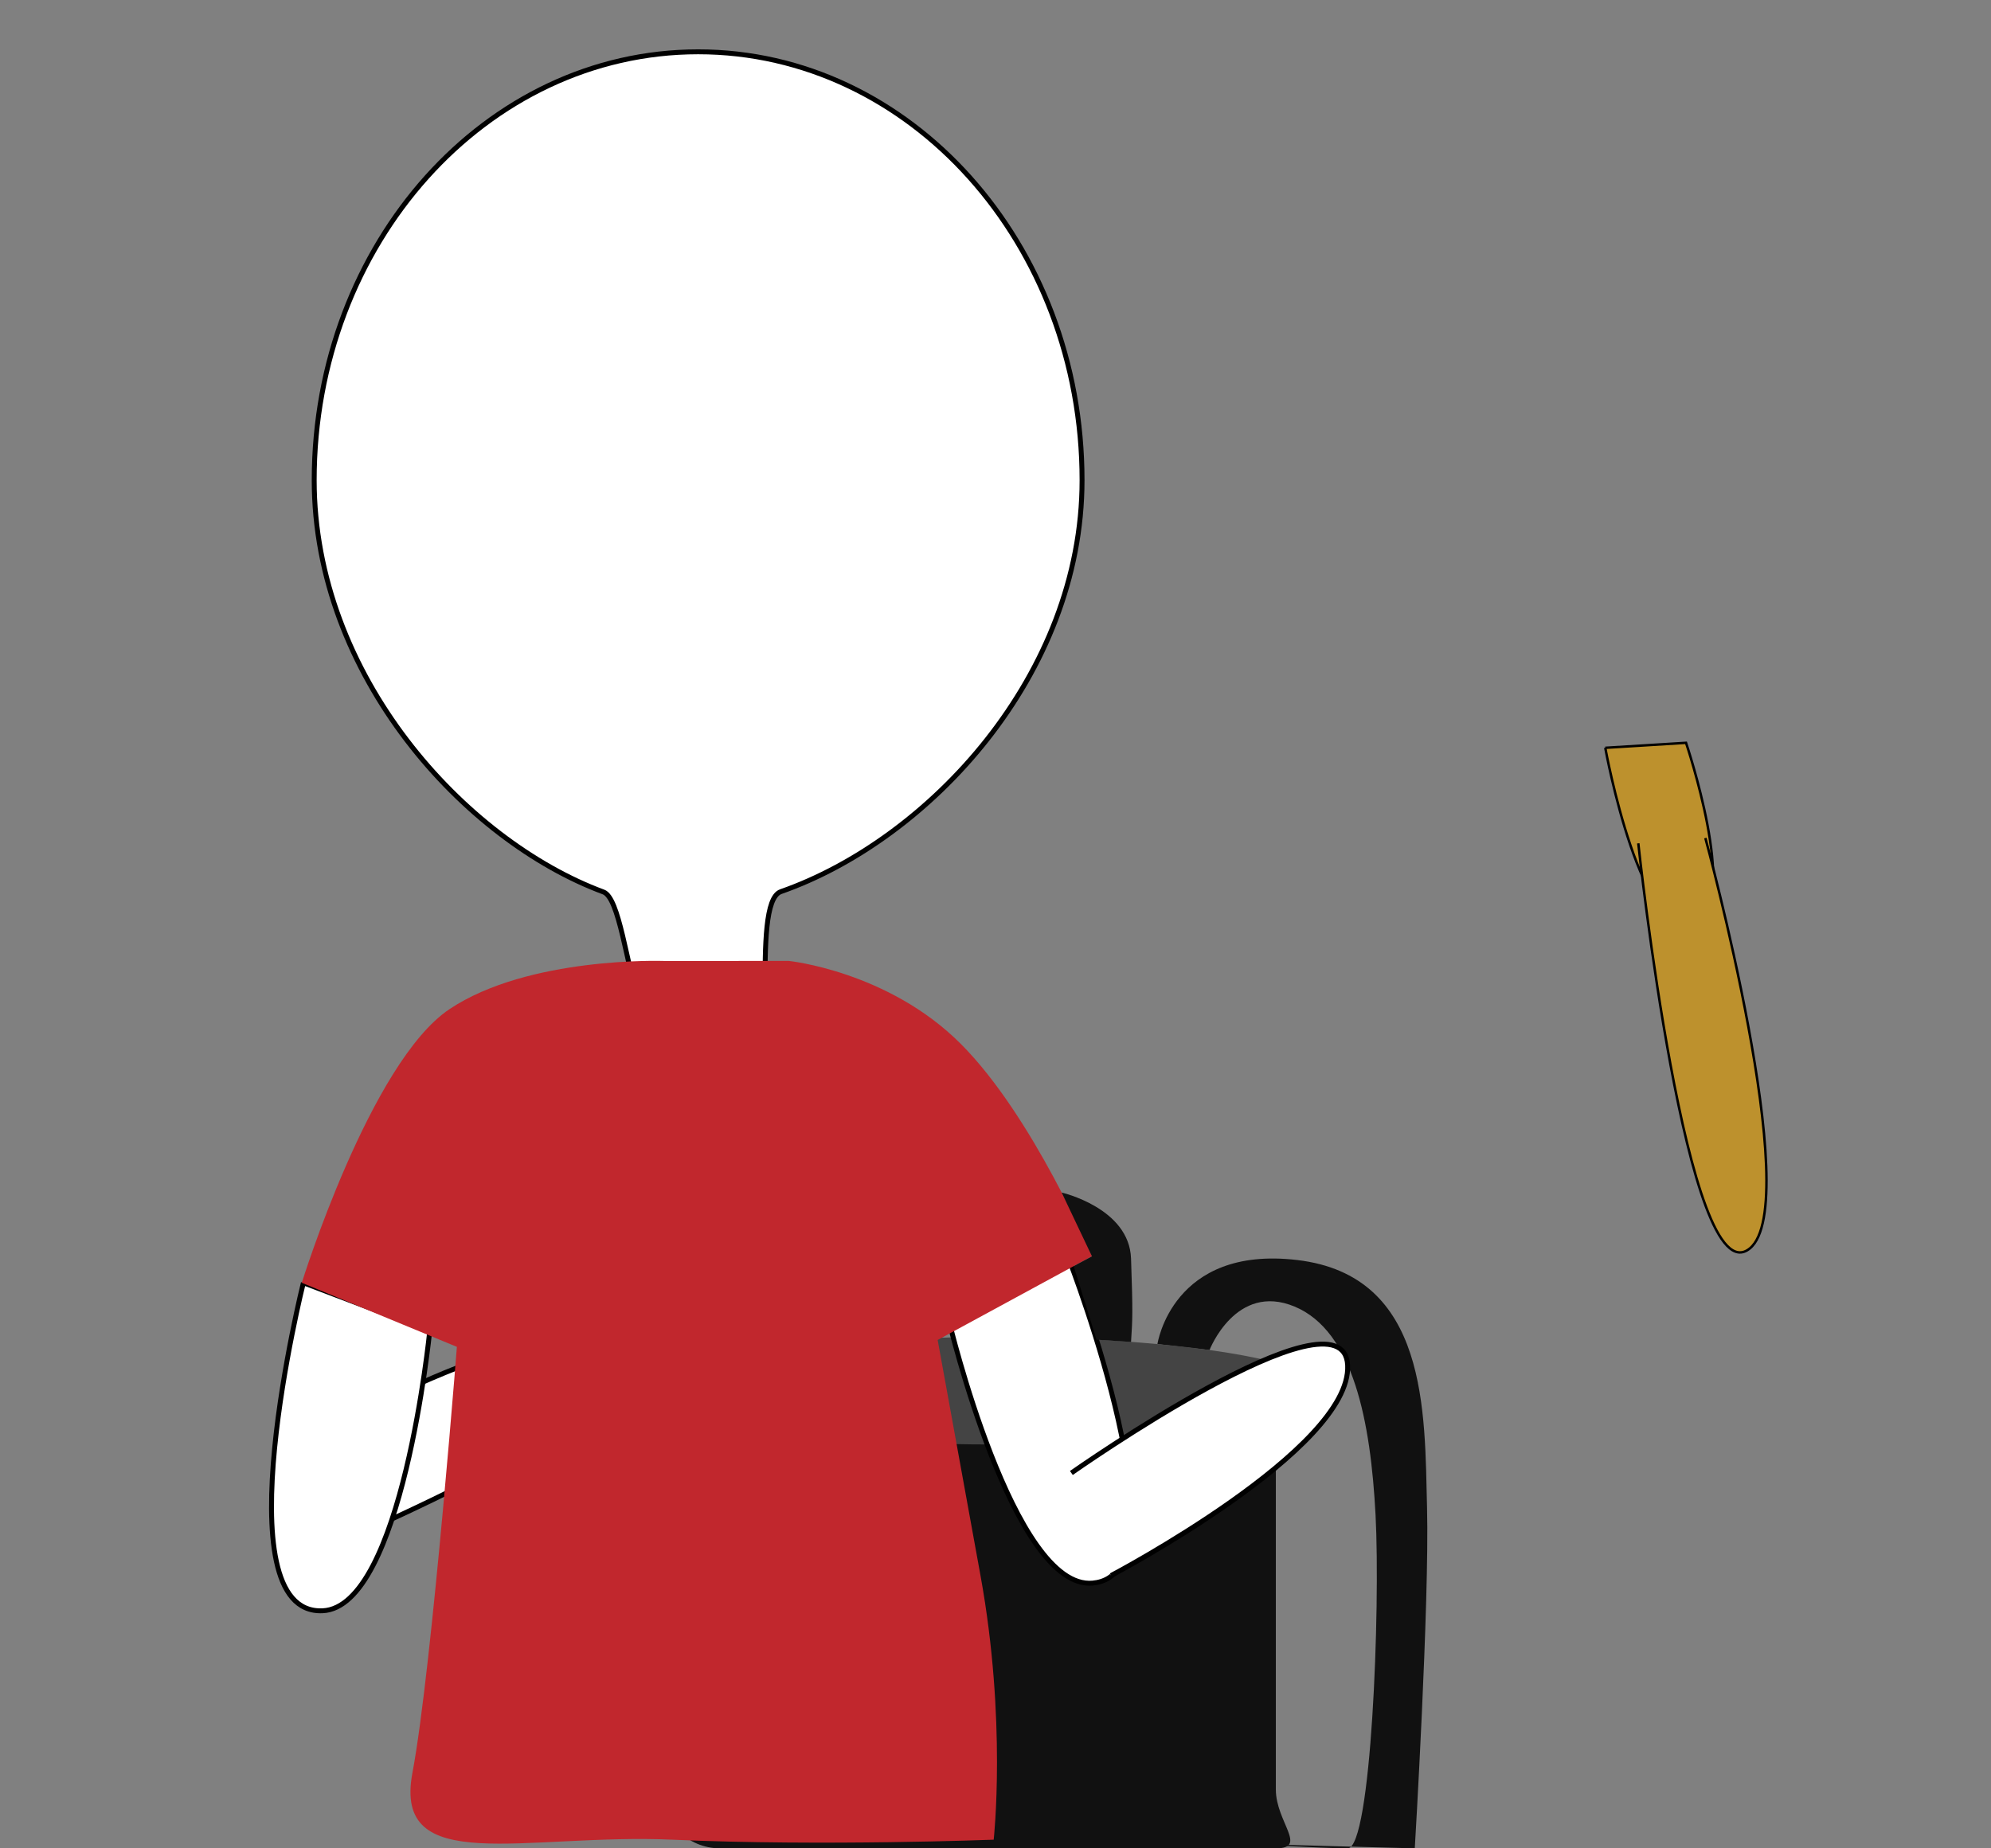 <?xml version="1.0" encoding="utf-8"?>
<!-- Generator: Adobe Illustrator 15.1.0, SVG Export Plug-In . SVG Version: 6.00 Build 0)  -->
<!DOCTYPE svg PUBLIC "-//W3C//DTD SVG 1.1//EN" "http://www.w3.org/Graphics/SVG/1.1/DTD/svg11.dtd">
<svg version="1.1" id="Layer_1" xmlns="http://www.w3.org/2000/svg" xmlns:xlink="http://www.w3.org/1999/xlink" x="0px" y="0px"
	 width="406px" height="377px" viewBox="0 0 406 377" enable-background="new 0 0 406 377" xml:space="preserve">
<rect x="0" y="0" width="406" height="377" fill="#808080" stroke="none"/>
<path fill="#111111" d="M246.643,275.365c0,0,5.357-13.865,17.357-8.865s15.5,23.5,16.5,42.5s-0.867,68-5.684,68
	c-4.817,0-21.946-0.957-21.946-0.957L288.5,377c0,0,3-50,2.5-69.5s0.273-47.35-26.5-50.5c-25.5-3-28.479,17.148-28.479,17.148
	L246.643,275.365z"/>
<path fill="#111111" d="M260.167,365c0,6.627,6.628,12,0,12H146.833c-6.627,0-12-5.373-12-12v-75.333c0-6.627,5.373-12,12-12
	h101.333c6.628,0,12,5.373,12,12L260.167,365L260.167,365z"/>
<ellipse fill="#444444" cx="202.5" cy="283.666" rx="67.667" ry="10.958"/>
<path fill="#FFFFFF" stroke="#000000" stroke-miterlimit="10" d="M220.65,97.949c0,39.772-31.218,73.337-61.421,83.916
	c-3.222,1.129-3.231,11.043-3.231,20.64c0,7.746-7.595,9.599-10.616,9.599c-2.516,0-12.55,1.467-14.637-5.558
	c-3.056-10.269-4.474-23.419-7.688-24.611c-28.322-10.501-58.986-44.126-58.986-83.985c0-48.26,35.053-87.382,78.29-87.382
	C185.6,10.566,220.65,49.689,220.65,97.949z"/>
<path fill="#FFFFFF" stroke="#000000" stroke-miterlimit="10" d="M64.792,316.54c0,0,76.124-31.862,62.129-41.709
	c-13.988-9.845-62.06,17.753-62.06,17.753"/>
<path fill="#FFFFFF" stroke="#000000" stroke-miterlimit="10" d="M217.688,256.081c1.027,2.569,24.908,64.972,5.152,66.817
	c-16.218,1.515-29.371-53.648-29.371-53.648L217.688,256.081"/>
<path fill="#FFFFFF" stroke="#000000" stroke-miterlimit="10" d="M61.864,261.643c0,0-16.95,67.78,3.904,66.902
	c16.275-0.685,21.869-57.121,21.869-57.121L61.864,261.643"/>
<path fill="#FFFFFF" stroke="#000000" stroke-miterlimit="10" d="M218.469,300.438c0,0,55.523-39.052,56.338-21.963
	c0.815,17.086-48.246,42.884-48.246,42.884"/>
<path fill="#C1272D" d="M160.876,196c0,0,20.207,2.075,35.022,16.889c14.814,14.815,26.773,43.334,26.773,43.334L191.2,273.314
	l-2.038-11.256c0,0,5.391,29.656,10.777,59.288c5.387,29.634,2.693,53.888,2.693,53.888s-35.012,1.353-65.322,0.008
	c-30.31-1.348-57.249,7.744-53.209-13.639c4.042-21.382,9.43-91.42,9.43-91.42l-0.358,4.532l-31.627-13.075
	c0,0,13.969-45.045,30.131-55.822c16.164-10.777,43.609-9.818,43.609-9.818H160.876L160.876,196z"/>
<path fill="#111111" d="M216.494,243.242c0,0,13.787,3.148,14.146,13.453c0.395,11.304,0.297,12.301,0,17.014l-7.041-0.454
	l-4.658-15.007l3.729-2L216.494,243.242z"/>
<path fill="#BD912D" stroke="#000000" stroke-width="0.5" stroke-miterlimit="10" d="M327.342,152.529
	c0,0,7.465,41.149,18.624,35.526c8.709-4.385-2.154-36.545-2.154-36.545L327.342,152.529"/>
<path fill="#BD912D" stroke="#000000" stroke-width="0.5" stroke-miterlimit="10" d="M334.076,172.011
	c0,0,9.966,92.998,22.729,82.639c11.283-9.156-9.052-83.72-9.052-83.72"/>
</svg>
